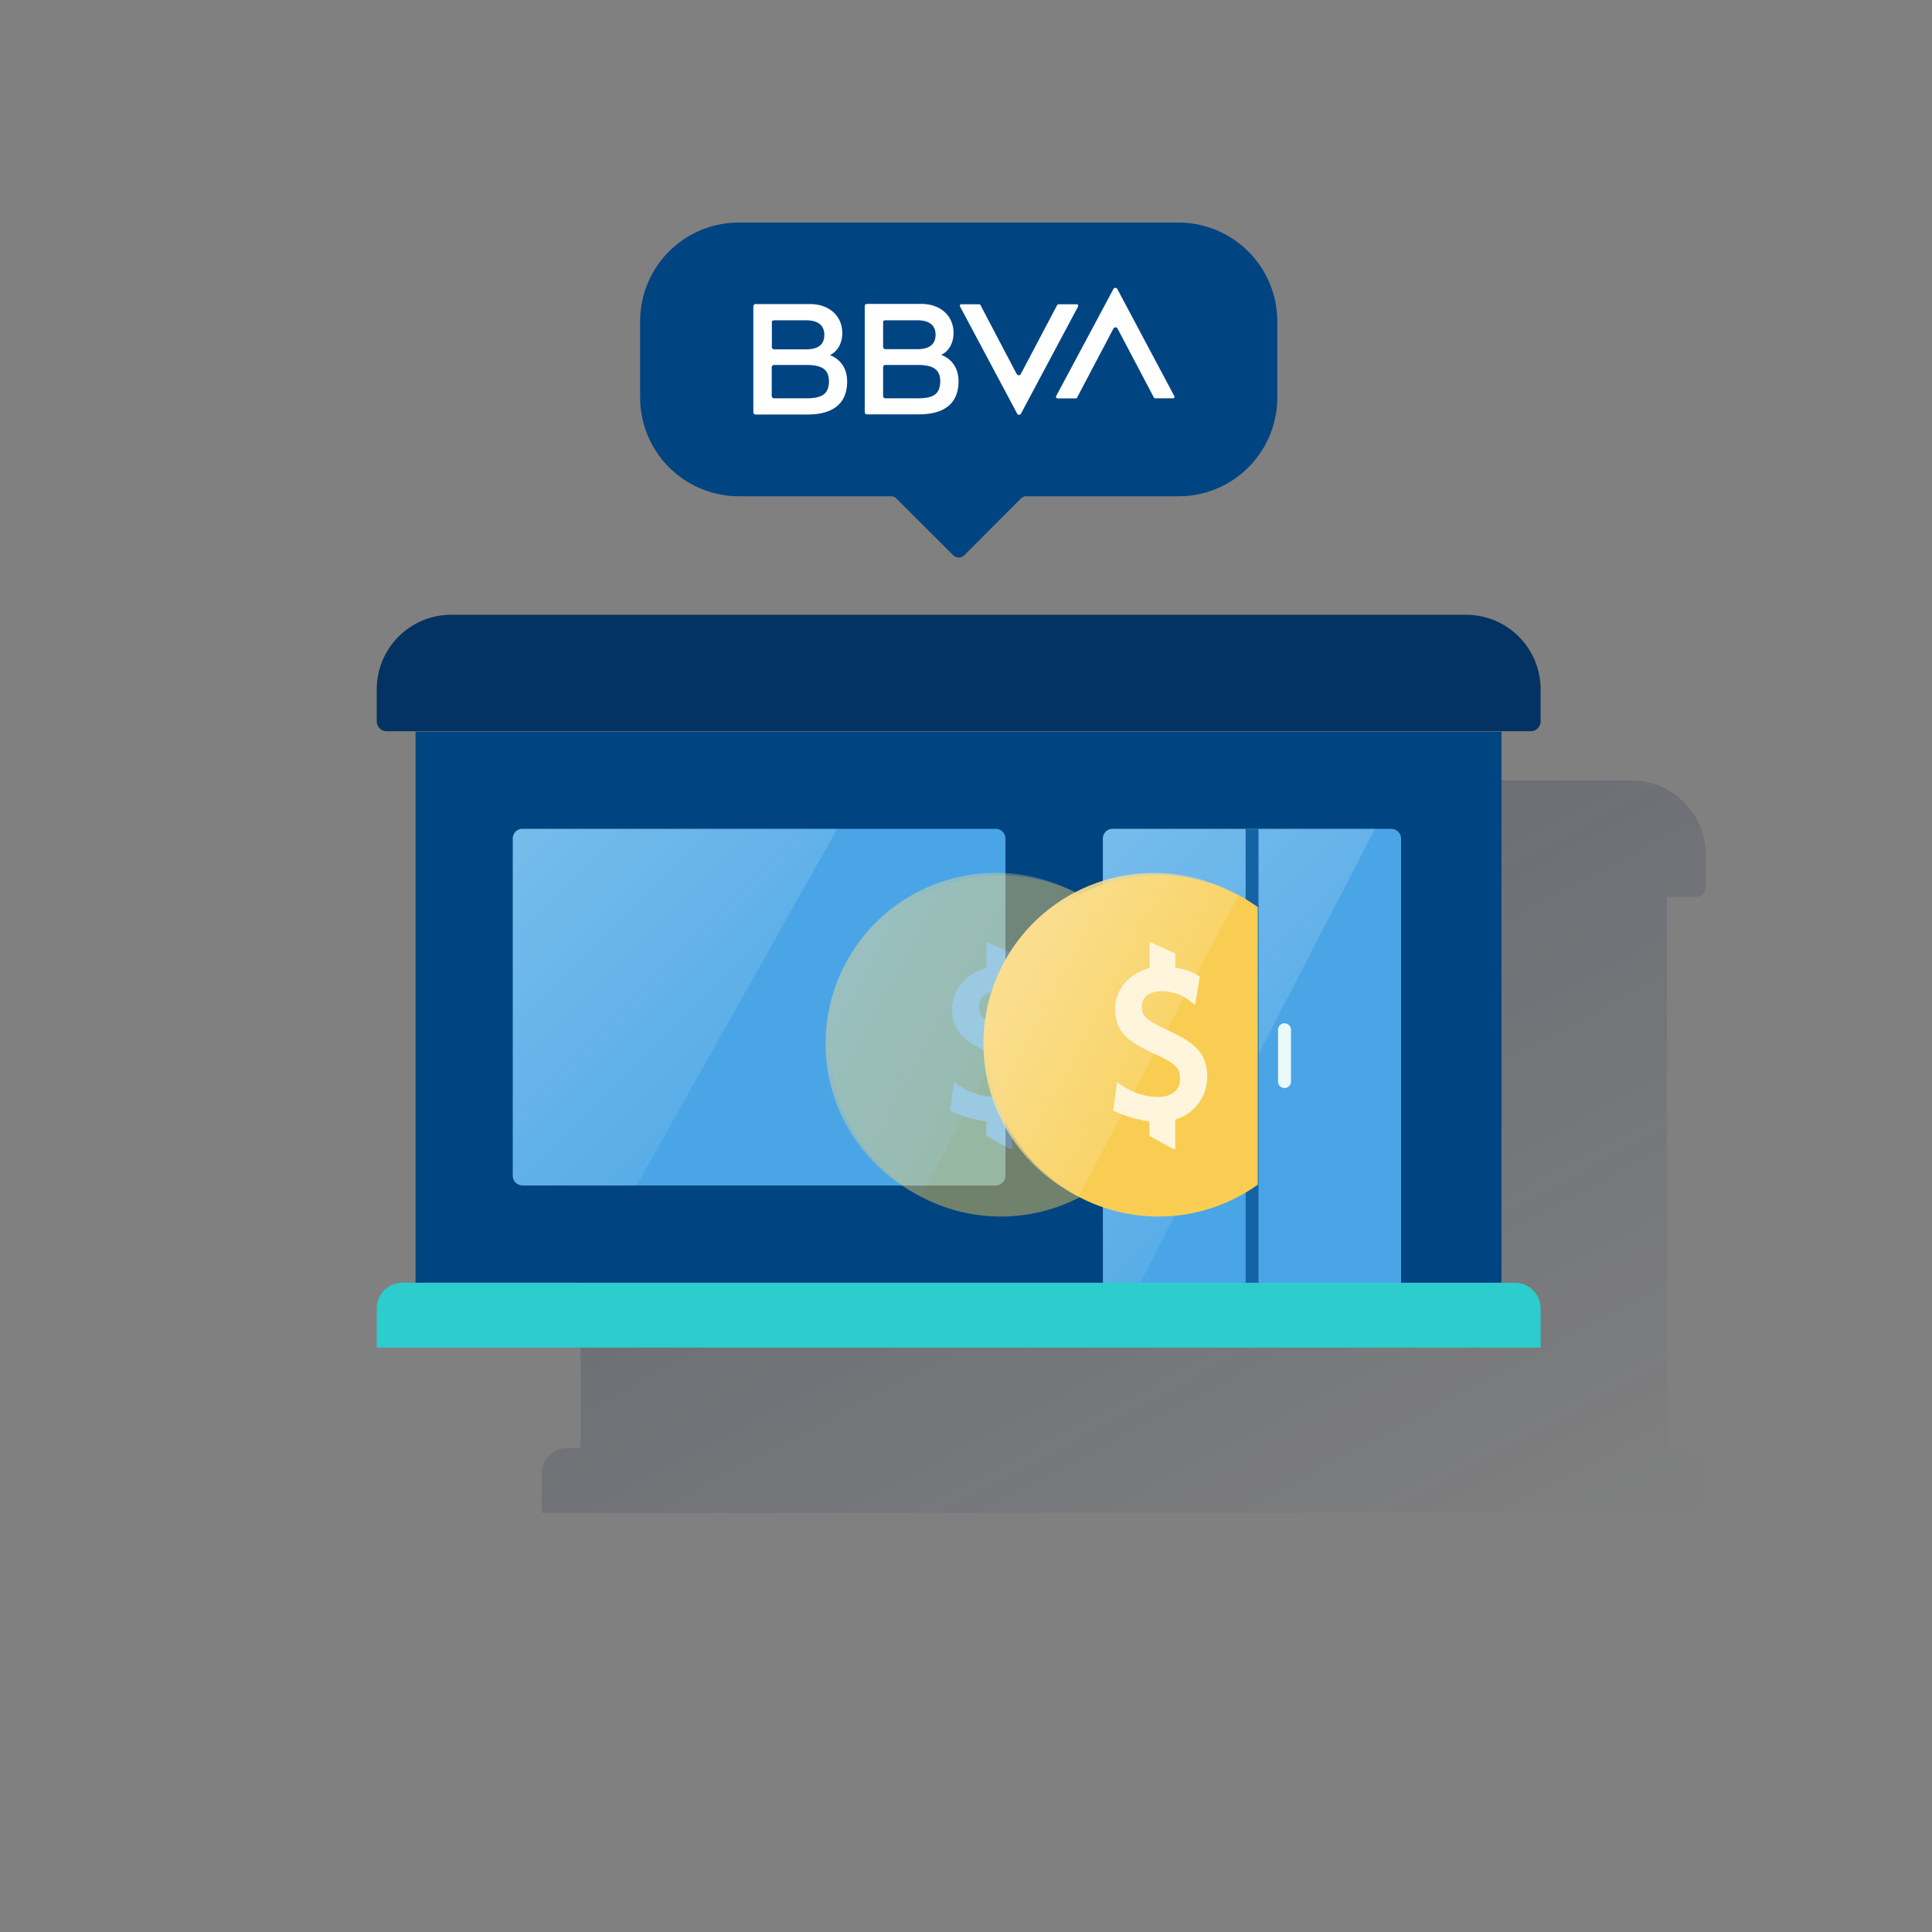 <svg id="Capa_1" data-name="Capa 1" xmlns="http://www.w3.org/2000/svg" xmlns:xlink="http://www.w3.org/1999/xlink" viewBox="0 0 600 600"><rect x="0" y="0" width="600" height="600" fill="#808080" stroke="none"/><defs><style>.cls-1,.cls-11{fill:none;}.cls-2{fill:url(#Degradado_sin_nombre_2);}.cls-3{fill:#004481;}.cls-4{fill:#043263;}.cls-5{fill:#fff;}.cls-6{fill:#2dcccd;}.cls-7{fill:#49a5e6;}.cls-8,.cls-9{opacity:0.5;isolation:isolate;}.cls-8{fill:url(#Degradado_sin_nombre_3);}.cls-9{fill:url(#Degradado_sin_nombre_3-2);}.cls-10{fill:#1464a5;}.cls-11{stroke:#eaf9fa;stroke-linecap:round;stroke-linejoin:round;stroke-width:4.03px;}.cls-12{clip-path:url(#clip-path);}.cls-13{opacity:0.45;}.cls-14{fill:#f8cd51;}.cls-15{fill:url(#Degradado_sin_nombre_5);}.cls-16{fill:#fef5dc;}.cls-17{fill:url(#Degradado_sin_nombre_5-2);}</style><linearGradient id="Degradado_sin_nombre_2" x1="262.27" y1="199.58" x2="432.42" y2="519.59" gradientTransform="translate(0 2)" gradientUnits="userSpaceOnUse"><stop offset="0" stop-color="#192647"/><stop offset="0" stop-color="#192647" stop-opacity="0.3"/><stop offset="1" stop-color="#192647" stop-opacity="0"/></linearGradient><linearGradient id="Degradado_sin_nombre_3" x1="158.04" y1="258.34" x2="231.77" y2="332.07" gradientTransform="translate(0 2)" gradientUnits="userSpaceOnUse"><stop offset="0" stop-color="#fff" stop-opacity="0.5"/><stop offset="1" stop-color="#e8f7f8" stop-opacity="0.2"/><stop offset="1" stop-color="#fff" stop-opacity="0"/></linearGradient><linearGradient id="Degradado_sin_nombre_3-2" x1="329.25" y1="270.41" x2="404.63" y2="345.79" xlink:href="#Degradado_sin_nombre_3"/><clipPath id="clip-path"><rect class="cls-1" x="209.39" y="257.4" width="181.23" height="140.97"/></clipPath><linearGradient id="Degradado_sin_nombre_5" x1="266.88" y1="275.47" x2="310.79" y2="298.81" gradientTransform="translate(0 26)" gradientUnits="userSpaceOnUse"><stop offset="0" stop-color="#fade8e"/><stop offset="1" stop-color="#fade8e" stop-opacity="0.4"/></linearGradient><linearGradient id="Degradado_sin_nombre_5-2" x1="315.82" y1="275.47" x2="359.74" y2="298.81" xlink:href="#Degradado_sin_nombre_5"/></defs><rect class="cls-1" width="600" height="600"/><path class="cls-2" d="M526.75,278.53a3.07,3.07,0,0,0,3-3h0v-10a23.15,23.15,0,0,0-23.17-23.17H191.46a23.15,23.15,0,0,0-23.17,23.17v10a3.07,3.07,0,0,0,3,3h9.05V449.68h-4a8,8,0,0,0-8.08,8.08v12.07H529.77V457.76a8,8,0,0,0-8.08-8.08h-4V278.53Z"/><rect class="cls-3" x="129.05" y="227.22" width="337.25" height="171.15"/><path class="cls-4" d="M140.15,190.92H455.29a23.15,23.15,0,0,1,23.16,23.16v10a3.06,3.06,0,0,1-3,3H120a3.06,3.06,0,0,1-3-3v-10a23.15,23.15,0,0,1,23.17-23.16Z"/><path class="cls-3" d="M366,69.12H229.48A30.64,30.64,0,0,0,198.8,99.79v23.66a30.69,30.69,0,0,0,30.68,30.67h47.23a2.21,2.21,0,0,1,1.71.74L296,172.4a2.46,2.46,0,0,0,3.51,0L317,154.86a2.35,2.35,0,0,1,1.71-.74H366a30.63,30.63,0,0,0,30.67-30.67V99.79A30.69,30.69,0,0,0,366,69.12Z"/><path class="cls-5" d="M328.27,94.82,317,116.19a.72.72,0,0,1-1,.24l-.24-.24L304.53,94.82a.54.54,0,0,0-.57-.33h-5.39a.47.47,0,0,0-.49.49.27.27,0,0,0,.09.24l17.7,33.21a.66.66,0,0,0,.9.32c.08-.08.24-.16.32-.32l17.7-33.21a.49.49,0,0,0-.16-.65.29.29,0,0,0-.24-.08h-5.47a.58.58,0,0,0-.65.33"/><path class="cls-5" d="M334.55,123.37,345.81,102a.74.74,0,0,1,1-.24l.24.24,11.26,21.38a.55.55,0,0,0,.57.32h5.38a.47.47,0,0,0,.49-.49.29.29,0,0,0-.08-.24L347,89.76c-.16-.33-.49-.41-.9-.33-.08.08-.24.16-.32.33L328,123a.51.51,0,0,0,.17.65.29.29,0,0,0,.24.08h5.47c.4,0,.65-.08.65-.32"/><path class="cls-5" d="M250.44,123.69H240.33a.7.7,0,0,1-.66-.65V114a.71.71,0,0,1,.66-.66h10.11c4.81,0,7,1.39,7,5.14-.08,3.92-2.21,5.22-7,5.22M240.33,99.47h10C254,99.47,256,101,256,104s-1.88,4.49-5.63,4.49h-10a.71.71,0,0,1-.66-.65h0v-7.67c-.08-.41.17-.65.66-.65h0m17.37,10.76c2.37-1.14,3.84-3.67,3.84-6.85,0-5.38-4.16-9-10-9H234.62a.7.7,0,0,0-.66.65h0v33a.71.71,0,0,0,.66.65h16.15c8.07,0,12.32-3.51,12.32-10.28,0-6.61-5.39-8.16-5.39-8.16"/><path class="cls-5" d="M285,123.69H274.92a.7.7,0,0,1-.66-.65h0V114a.71.71,0,0,1,.66-.66H285c4.81,0,7,1.39,7,5.14-.08,3.92-2.12,5.22-7,5.22M274.92,99.47h10c3.67,0,5.63,1.55,5.63,4.48s-1.88,4.49-5.63,4.49h-10a.71.71,0,0,1-.66-.65h0v-7.67a.6.6,0,0,1,.66-.65h0m17.37,10.76c2.37-1.14,3.84-3.67,3.84-6.85,0-5.38-4.16-9-10-9H269.2a.7.7,0,0,0-.65.65h0v33a.71.71,0,0,0,.65.65h16.16c8.07,0,12.32-3.51,12.32-10.28,0-6.61-5.31-8.16-5.39-8.16"/><path class="cls-6" d="M125.05,398.37H470.38a8,8,0,0,1,8.07,8.08v12.07H117V406.45A8,8,0,0,1,125.05,398.37Z"/><path class="cls-7" d="M162.25,257.4h147a3.07,3.07,0,0,1,3,3V365.17a3.07,3.07,0,0,1-3,3h-147a3.06,3.06,0,0,1-3-3V260.42A3,3,0,0,1,162.25,257.4Z"/><path class="cls-8" d="M162.25,257.4a3,3,0,0,0-3,2.86h0v105a2.86,2.86,0,0,0,3,2.85h35.49L260,257.4Z"/><path class="cls-7" d="M345.56,257.4h86.56a3.07,3.07,0,0,1,3,3h0v138h-92.6V260.42A3,3,0,0,1,345.56,257.4Z"/><path class="cls-9" d="M345.48,257.4a3.07,3.07,0,0,0-3,3v138h11.59L427,257.4Z"/><rect class="cls-10" x="386.84" y="257.4" width="4" height="140.97"/><line class="cls-11" x1="378.77" y1="335.88" x2="378.77" y2="319.81"/><line class="cls-11" x1="398.92" y1="335.88" x2="398.92" y2="319.81"/><g class="cls-12"><g class="cls-13"><path class="cls-14" d="M363.83,324.81a53,53,0,1,1-53-53h0a53,53,0,0,1,53,53h0"/><path class="cls-15" d="M335.75,278.08A53,53,0,1,0,286,371.62Z"/><path class="cls-16" d="M315.82,335.14c0-3.48-1.37-4.86-7.88-7.83-9.42-4.27-12.24-7.54-12.24-14.13S301,302,306.35,300.65v-8h.29l7.73,3.43v4.41a20,20,0,0,1,7,2.39l.36.23.29.14-.07.29-.07.43-1,6.09-.22,1.16-.14.8-.65-.44-.94-.72a14,14,0,0,0-8.7-3.05c-4.06,0-6.23,1.81-6.23,4.86,0,2.9,1.45,4.2,7.82,7.17,9.5,4.28,12.47,7.76,12.47,14.78a13.78,13.78,0,0,1-9.93,13.05v9.19h-.63l-7.4-4.13v-4.49a37,37,0,0,1-10.5-3l-.44-.21-.29-.15v-.29l.08-.52.86-6.23.15-1.09.07-.73.58.44.87.58a21,21,0,0,0,11.16,3.62c4.27,0,7-2.1,7-5.58"/></g><path class="cls-14" d="M412.77,324.81a53,53,0,1,1-53-53h0a53,53,0,0,1,53,53h0"/><path class="cls-17" d="M384.7,278.08a53,53,0,1,0-49.76,93.54Z"/><path class="cls-16" d="M366.46,335.14c0-3.48-1.37-4.86-7.88-7.83-9.42-4.27-12.24-7.54-12.24-14.13S351.63,302,357,300.65v-8h.29L365,296.1v4.41a20,20,0,0,1,7,2.39l.36.23.29.14-.07.29-.07.43-1,6.09-.22,1.16-.14.8-.66-.44-.94-.72a13.92,13.92,0,0,0-8.69-3.05c-4.06,0-6.24,1.81-6.24,4.86,0,2.9,1.45,4.2,7.83,7.17,9.49,4.28,12.47,7.76,12.47,14.78a13.78,13.78,0,0,1-9.93,13.05v9.19h-.64l-7.39-4.13v-4.49a37,37,0,0,1-10.5-3l-.44-.21-.29-.15v-.29l.07-.52.87-6.23.15-1.09.07-.73.58.44.87.58a21,21,0,0,0,11.16,3.62c4.27,0,7-2.1,7-5.58"/></g></svg>